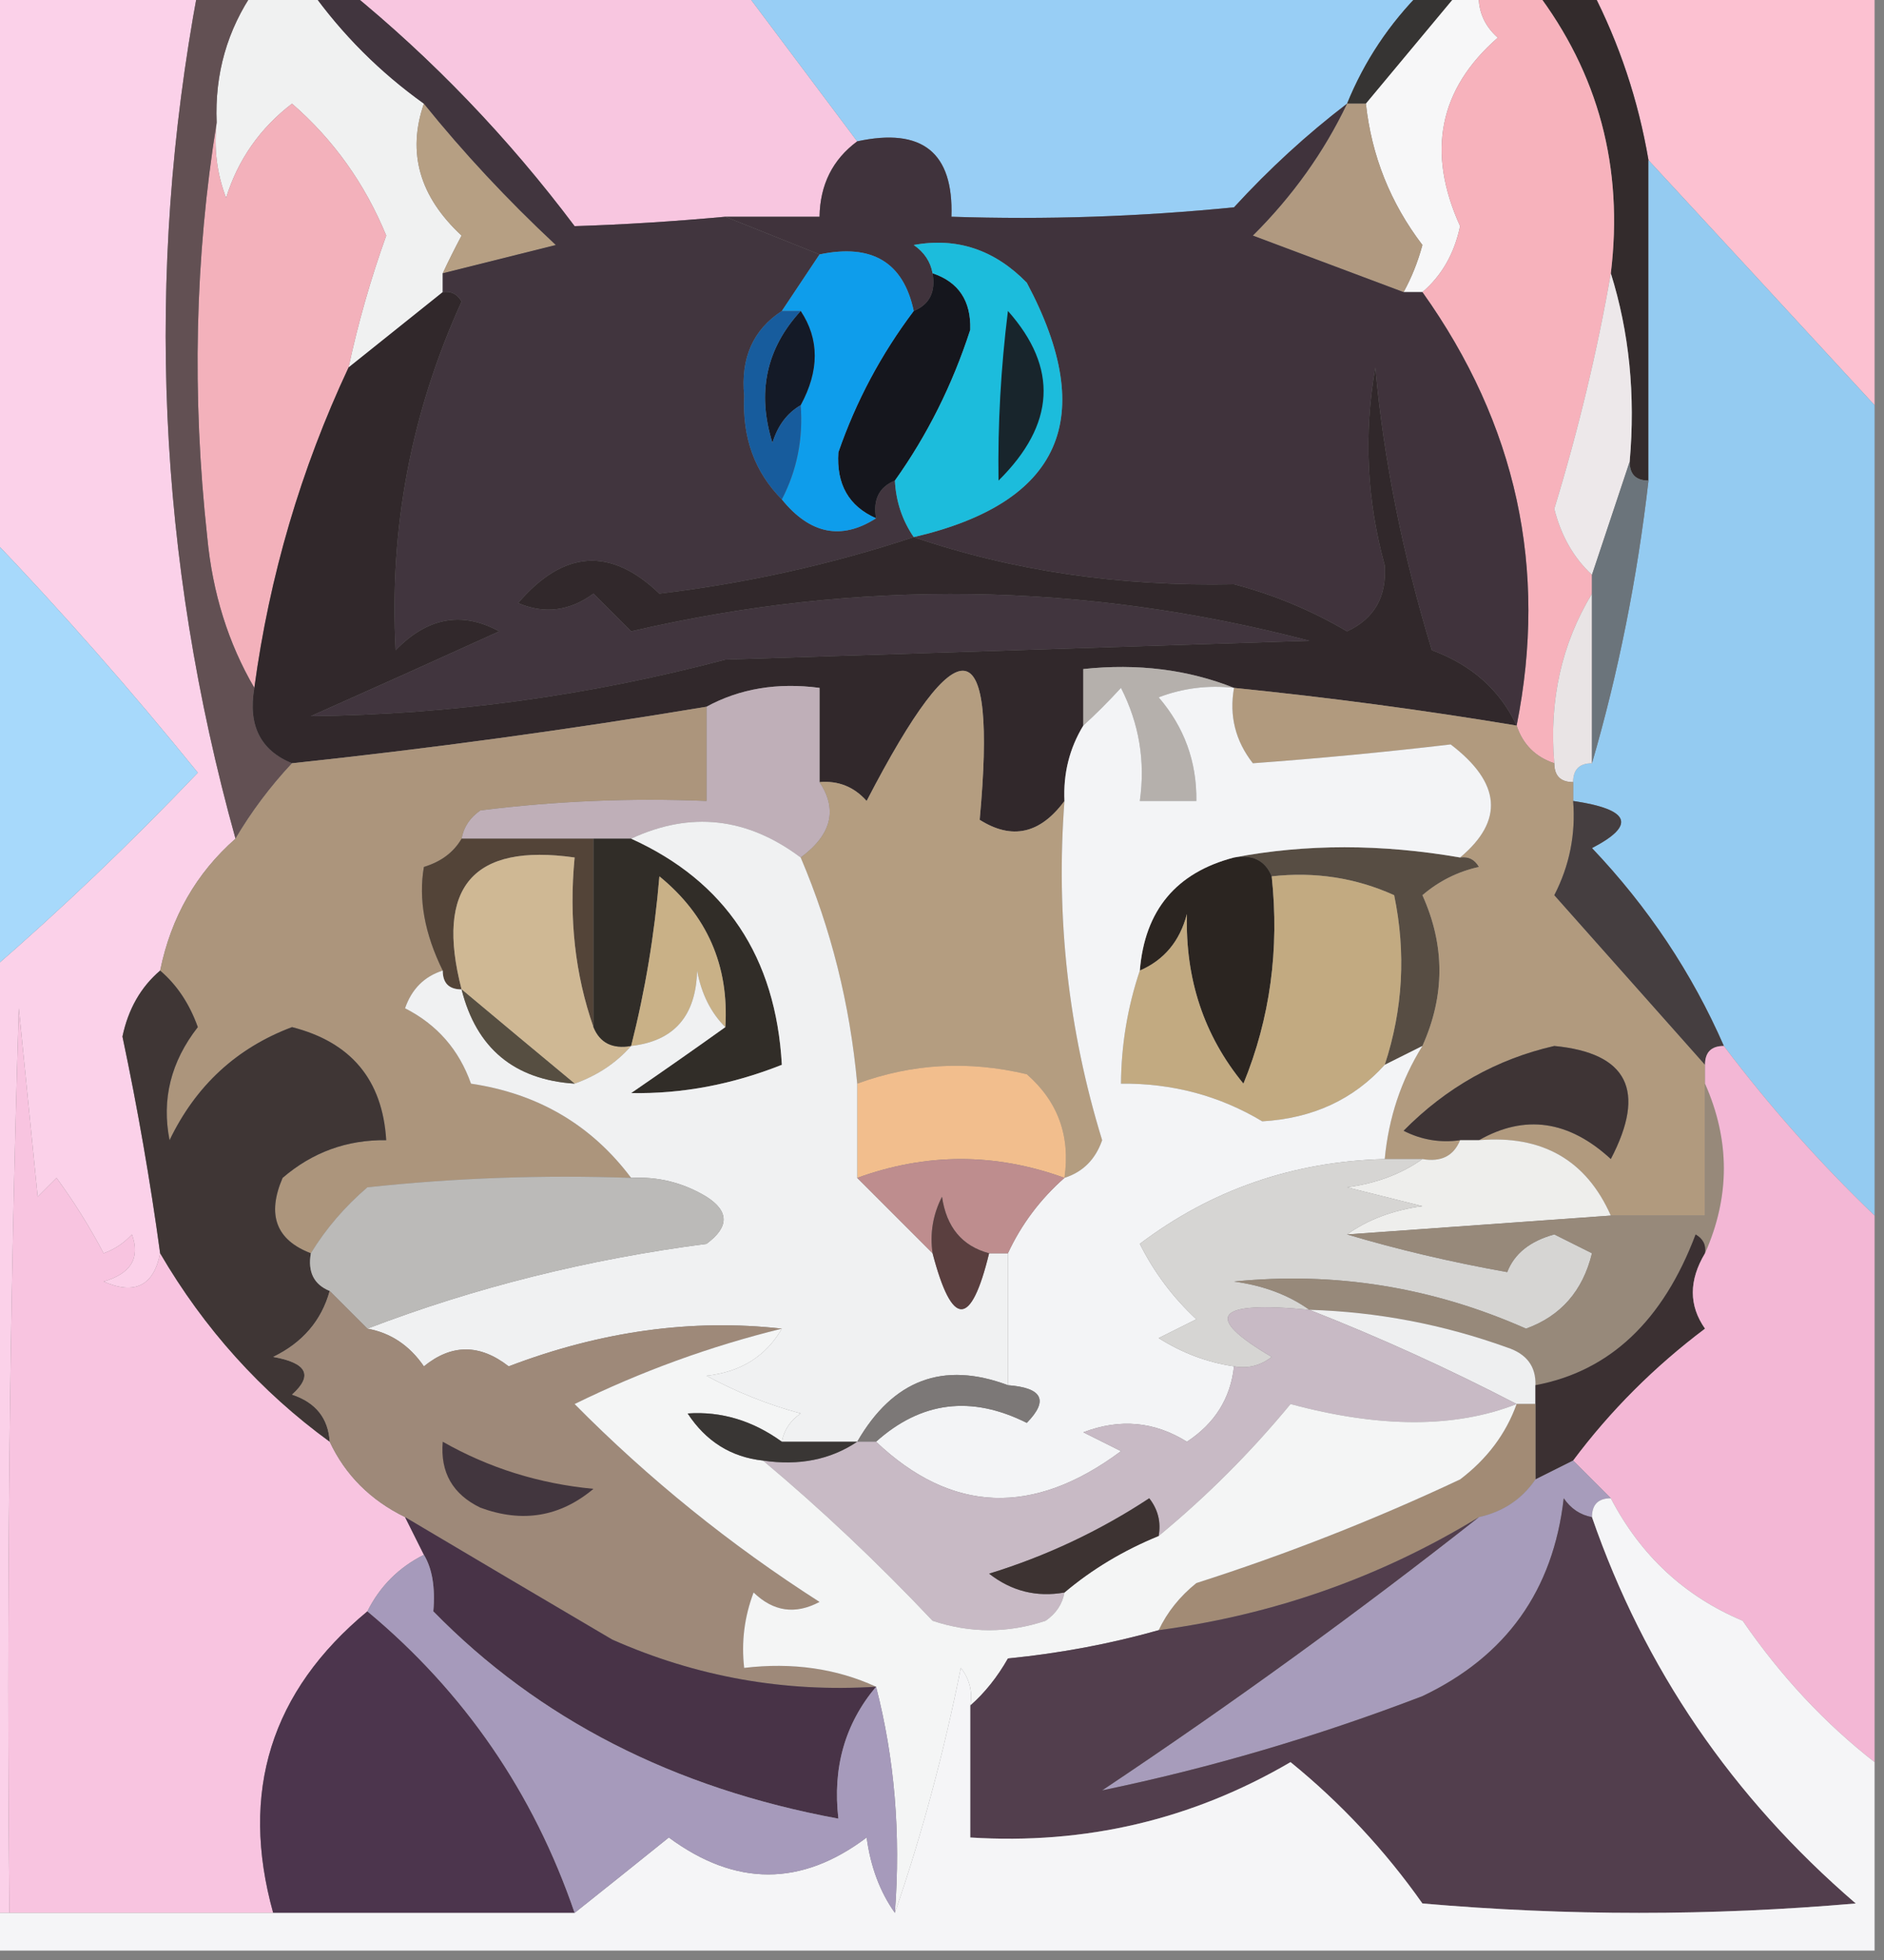 <?xml version="1.0" encoding="UTF-8"?>
<!DOCTYPE svg PUBLIC "-//W3C//DTD SVG 1.1//EN" "http://www.w3.org/Graphics/SVG/1.1/DTD/svg11.dtd">
<svg xmlns="http://www.w3.org/2000/svg" version="1.1" width="100px" height="104px" style="shape-rendering:geometricPrecision; text-rendering:geometricPrecision; image-rendering:optimizeQuality; fill-rule:evenodd; clip-rule:evenodd" xmlns:xlink="http://www.w3.org/1999/xlink"> 
<rect width="100%" height="100%" fill="#808080" stroke="none"/> 
<g><path style="opacity:1" fill="#fbd1e9" d="M -0.5,-0.5 C 3.167,-0.5 6.833,-0.5 10.5,-0.5C 7.685,14.597 8.352,29.597 12.5,44.5C 10.412,46.336 9.079,48.669 8.5,51.5C 7.475,52.374 6.808,53.541 6.5,55C 7.307,58.816 7.974,62.65 8.5,66.5C 8.157,68.225 7.157,68.725 5.5,68C 6.956,67.577 7.456,66.744 7,65.5C 6.586,65.957 6.086,66.291 5.5,66.5C 4.757,65.092 3.923,63.759 3,62.5C 2.667,62.833 2.333,63.167 2,63.5C 1.667,60.167 1.333,56.833 1,53.5C 0.5,69.496 0.333,85.496 0.5,101.5C 0.167,101.5 -0.167,101.5 -0.5,101.5C -0.5,84.833 -0.5,68.167 -0.5,51.5C 3.251,48.253 6.917,44.753 10.5,41C 6.968,36.64 3.301,32.473 -0.5,28.5C -0.5,18.833 -0.5,9.167 -0.5,-0.5 Z"/></g>
<g><path style="opacity:1" fill="#f8c6e0" d="M 18.5,-0.5 C 25.5,-0.5 32.5,-0.5 39.5,-0.5C 41.5,2.167 43.5,4.833 45.5,7.5C 44.194,8.467 43.527,9.801 43.5,11.5C 41.833,11.5 40.167,11.5 38.5,11.5C 35.786,11.75 33.119,11.917 30.5,12C 26.97,7.305 22.97,3.138 18.5,-0.5 Z"/></g>
<g><path style="opacity:1" fill="#98cef5" d="M 39.5,-0.5 C 51.5,-0.5 63.5,-0.5 75.5,-0.5C 73.748,1.246 72.415,3.246 71.5,5.5C 69.37,7.127 67.37,8.96 65.5,11C 60.511,11.499 55.511,11.666 50.5,11.5C 50.616,8.09 48.95,6.756 45.5,7.5C 43.5,4.833 41.5,2.167 39.5,-0.5 Z"/></g>
<g><path style="opacity:1" fill="#fcc1d1" d="M 84.5,-0.5 C 89.5,-0.5 94.5,-0.5 99.5,-0.5C 99.5,6.833 99.5,14.167 99.5,21.5C 95.55,17.213 91.55,12.88 87.5,8.5C 86.958,5.327 85.958,2.327 84.5,-0.5 Z"/></g>
<g><path style="opacity:1" fill="#363433" d="M 75.5,-0.5 C 76.167,-0.5 76.833,-0.5 77.5,-0.5C 75.833,1.5 74.167,3.5 72.5,5.5C 72.167,5.5 71.833,5.5 71.5,5.5C 72.415,3.246 73.748,1.246 75.5,-0.5 Z"/></g>
<g><path style="opacity:1" fill="#f7f7f8" d="M 77.5,-0.5 C 77.833,-0.5 78.167,-0.5 78.5,-0.5C 78.414,0.496 78.748,1.329 79.5,2C 76.376,4.726 75.709,8.06 77.5,12C 77.192,13.46 76.525,14.626 75.5,15.5C 75.167,15.5 74.833,15.5 74.5,15.5C 74.923,14.735 75.257,13.902 75.5,13C 73.8,10.769 72.8,8.269 72.5,5.5C 74.167,3.5 75.833,1.5 77.5,-0.5 Z"/></g>
<g><path style="opacity:1" fill="#332b2c" d="M 81.5,-0.5 C 82.5,-0.5 83.5,-0.5 84.5,-0.5C 85.958,2.327 86.958,5.327 87.5,8.5C 87.5,14.167 87.5,19.833 87.5,25.5C 86.833,25.5 86.5,25.167 86.5,24.5C 86.813,20.958 86.479,17.625 85.5,14.5C 86.183,8.897 84.849,3.897 81.5,-0.5 Z"/></g>
<g><path style="opacity:1" fill="#f0f1f1" d="M 13.5,-0.5 C 14.5,-0.5 15.5,-0.5 16.5,-0.5C 18.167,1.833 20.167,3.833 22.5,5.5C 21.6,8.097 22.267,10.431 24.5,12.5C 24.137,13.184 23.804,13.85 23.5,14.5C 23.5,14.833 23.5,15.167 23.5,15.5C 21.833,16.833 20.167,18.167 18.5,19.5C 19.008,17.135 19.675,14.801 20.5,12.5C 19.369,9.745 17.702,7.411 15.5,5.5C 13.799,6.802 12.632,8.469 12,10.5C 11.51,9.207 11.343,7.873 11.5,6.5C 11.394,3.921 12.06,1.588 13.5,-0.5 Z"/></g>
<g><path style="opacity:1" fill="#f7b2bc" d="M 78.5,-0.5 C 79.5,-0.5 80.5,-0.5 81.5,-0.5C 84.849,3.897 86.183,8.897 85.5,14.5C 84.785,18.615 83.785,22.782 82.5,27C 82.862,28.434 83.528,29.601 84.5,30.5C 84.5,30.833 84.5,31.167 84.5,31.5C 82.882,34.171 82.215,37.171 82.5,40.5C 81.5,40.167 80.833,39.5 80.5,38.5C 82.166,30.182 80.499,22.516 75.5,15.5C 76.525,14.626 77.192,13.46 77.5,12C 75.709,8.06 76.376,4.726 79.5,2C 78.748,1.329 78.414,0.496 78.5,-0.5 Z"/></g>
<g><path style="opacity:1" fill="#b69f83" d="M 22.5,5.5 C 24.6,8.104 26.933,10.604 29.5,13C 27.482,13.505 25.482,14.005 23.5,14.5C 23.804,13.85 24.137,13.184 24.5,12.5C 22.267,10.431 21.6,8.097 22.5,5.5 Z"/></g>
<g><path style="opacity:1" fill="#b09980" d="M 71.5,5.5 C 71.833,5.5 72.167,5.5 72.5,5.5C 72.8,8.269 73.8,10.769 75.5,13C 75.257,13.902 74.923,14.735 74.5,15.5C 71.856,14.507 69.19,13.507 66.5,12.5C 68.605,10.408 70.272,8.075 71.5,5.5 Z"/></g>
<g><path style="opacity:1" fill="#f3b1bb" d="M 18.5,19.5 C 15.968,24.902 14.301,30.569 13.5,36.5C 12.113,34.123 11.279,31.457 11,28.5C 10.178,20.988 10.345,13.655 11.5,6.5C 11.343,7.873 11.51,9.207 12,10.5C 12.632,8.469 13.799,6.802 15.5,5.5C 17.702,7.411 19.369,9.745 20.5,12.5C 19.675,14.801 19.008,17.135 18.5,19.5 Z"/></g>
<g><path style="opacity:1" fill="#40333c" d="M 71.5,5.5 C 70.272,8.075 68.605,10.408 66.5,12.5C 69.19,13.507 71.856,14.507 74.5,15.5C 74.833,15.5 75.167,15.5 75.5,15.5C 80.499,22.516 82.166,30.182 80.5,38.5C 79.618,36.616 78.118,35.283 76,34.5C 74.444,29.388 73.444,24.388 73,19.5C 72.378,23.029 72.545,26.529 73.5,30C 73.612,31.662 72.946,32.829 71.5,33.5C 69.615,32.391 67.615,31.557 65.5,31C 59.412,31.126 53.745,30.292 48.5,28.5C 56.325,26.679 58.325,22.179 54.5,15C 52.788,13.249 50.788,12.582 48.5,13C 49.056,13.383 49.389,13.883 49.5,14.5C 49.672,15.492 49.338,16.158 48.5,16.5C 47.952,13.916 46.285,12.916 43.5,13.5C 41.833,12.833 40.167,12.167 38.5,11.5C 40.167,11.5 41.833,11.5 43.5,11.5C 43.527,9.801 44.194,8.467 45.5,7.5C 48.95,6.756 50.616,8.09 50.5,11.5C 55.511,11.666 60.511,11.499 65.5,11C 67.37,8.96 69.37,7.127 71.5,5.5 Z"/></g>
<g><path style="opacity:1" fill="#41353e" d="M 16.5,-0.5 C 17.167,-0.5 17.833,-0.5 18.5,-0.5C 22.97,3.138 26.97,7.305 30.5,12C 33.119,11.917 35.786,11.75 38.5,11.5C 40.167,12.167 41.833,12.833 43.5,13.5C 42.833,14.5 42.167,15.5 41.5,16.5C 39.974,17.492 39.307,18.992 39.5,21C 39.393,23.221 40.06,25.054 41.5,26.5C 42.995,28.345 44.662,28.678 46.5,27.5C 46.328,26.508 46.662,25.842 47.5,25.5C 47.557,26.609 47.89,27.609 48.5,28.5C 44.139,29.945 39.639,30.945 35,31.5C 32.414,29.013 29.914,29.18 27.5,32C 28.899,32.595 30.232,32.428 31.5,31.5C 32.167,32.167 32.833,32.833 33.5,33.5C 45.54,30.7 57.54,30.867 69.5,34C 59.167,34.333 48.833,34.667 38.5,35C 31.253,36.918 23.92,37.918 16.5,38C 19.876,36.497 23.209,34.997 26.5,33.5C 24.525,32.422 22.692,32.755 21,34.5C 20.651,28.059 21.818,21.892 24.5,16C 24.272,15.601 23.938,15.435 23.5,15.5C 23.5,15.167 23.5,14.833 23.5,14.5C 25.482,14.005 27.482,13.505 29.5,13C 26.933,10.604 24.6,8.104 22.5,5.5C 20.167,3.833 18.167,1.833 16.5,-0.5 Z"/></g>
<g><path style="opacity:1" fill="#15161d" d="M 49.5,14.5 C 50.88,14.962 51.547,15.962 51.5,17.5C 50.552,20.423 49.219,23.089 47.5,25.5C 46.662,25.842 46.328,26.508 46.5,27.5C 45.053,26.866 44.387,25.699 44.5,24C 45.436,21.295 46.769,18.795 48.5,16.5C 49.338,16.158 49.672,15.492 49.5,14.5 Z"/></g>
<g><path style="opacity:1" fill="#0e9deb" d="M 43.5,13.5 C 46.285,12.916 47.952,13.916 48.5,16.5C 46.769,18.795 45.436,21.295 44.5,24C 44.387,25.699 45.053,26.866 46.5,27.5C 44.662,28.678 42.995,28.345 41.5,26.5C 42.301,24.958 42.634,23.291 42.5,21.5C 43.494,19.666 43.494,17.999 42.5,16.5C 42.167,16.5 41.833,16.5 41.5,16.5C 42.167,15.5 42.833,14.5 43.5,13.5 Z"/></g>
<g><path style="opacity:1" fill="#625053" d="M 10.5,-0.5 C 11.5,-0.5 12.5,-0.5 13.5,-0.5C 12.06,1.588 11.394,3.921 11.5,6.5C 10.345,13.655 10.178,20.988 11,28.5C 11.279,31.457 12.113,34.123 13.5,36.5C 13.157,38.483 13.823,39.817 15.5,40.5C 14.341,41.74 13.341,43.074 12.5,44.5C 8.352,29.597 7.685,14.597 10.5,-0.5 Z"/></g>
<g><path style="opacity:1" fill="#1cbcdc" d="M 48.5,28.5 C 47.89,27.609 47.557,26.609 47.5,25.5C 49.219,23.089 50.552,20.423 51.5,17.5C 51.547,15.962 50.88,14.962 49.5,14.5C 49.389,13.883 49.056,13.383 48.5,13C 50.788,12.582 52.788,13.249 54.5,15C 58.325,22.179 56.325,26.679 48.5,28.5 Z"/></g>
<g><path style="opacity:1" fill="#141a27" d="M 42.5,16.5 C 43.494,17.999 43.494,19.666 42.5,21.5C 41.778,21.918 41.278,22.584 41,23.5C 40.167,20.829 40.667,18.496 42.5,16.5 Z"/></g>
<g><path style="opacity:1" fill="#175c9d" d="M 41.5,16.5 C 41.833,16.5 42.167,16.5 42.5,16.5C 40.667,18.496 40.167,20.829 41,23.5C 41.278,22.584 41.778,21.918 42.5,21.5C 42.634,23.291 42.301,24.958 41.5,26.5C 40.06,25.054 39.393,23.221 39.5,21C 39.307,18.992 39.974,17.492 41.5,16.5 Z"/></g>
<g><path style="opacity:1" fill="#18252c" d="M 53.5,16.5 C 56.181,19.52 56.014,22.52 53,25.5C 52.956,22.525 53.123,19.525 53.5,16.5 Z"/></g>
<g><path style="opacity:1" fill="#94cbf1" d="M 87.5,8.5 C 91.55,12.88 95.55,17.213 99.5,21.5C 99.5,35.833 99.5,50.167 99.5,64.5C 96.608,61.729 93.942,58.729 91.5,55.5C 89.807,51.628 87.474,48.128 84.5,45C 86.857,43.78 86.524,42.947 83.5,42.5C 83.5,42.167 83.5,41.833 83.5,41.5C 83.5,40.833 83.833,40.5 84.5,40.5C 85.901,35.694 86.901,30.694 87.5,25.5C 87.5,19.833 87.5,14.167 87.5,8.5 Z"/></g>
<g><path style="opacity:1" fill="#ede8ea" d="M 85.5,14.5 C 86.479,17.625 86.813,20.958 86.5,24.5C 85.833,26.5 85.167,28.5 84.5,30.5C 83.528,29.601 82.862,28.434 82.5,27C 83.785,22.782 84.785,18.615 85.5,14.5 Z"/></g>
<g><path style="opacity:1" fill="#a7d9fb" d="M -0.5,28.5 C 3.301,32.473 6.968,36.64 10.5,41C 6.917,44.753 3.251,48.253 -0.5,51.5C -0.5,43.833 -0.5,36.167 -0.5,28.5 Z"/></g>
<g><path style="opacity:1" fill="#31282b" d="M 23.5,15.5 C 23.938,15.435 24.272,15.601 24.5,16C 21.818,21.892 20.651,28.059 21,34.5C 22.692,32.755 24.525,32.422 26.5,33.5C 23.209,34.997 19.876,36.497 16.5,38C 23.92,37.918 31.253,36.918 38.5,35C 48.833,34.667 59.167,34.333 69.5,34C 57.54,30.867 45.54,30.7 33.5,33.5C 32.833,32.833 32.167,32.167 31.5,31.5C 30.232,32.428 28.899,32.595 27.5,32C 29.914,29.18 32.414,29.013 35,31.5C 39.639,30.945 44.139,29.945 48.5,28.5C 53.745,30.292 59.412,31.126 65.5,31C 67.615,31.557 69.615,32.391 71.5,33.5C 72.946,32.829 73.612,31.662 73.5,30C 72.545,26.529 72.378,23.029 73,19.5C 73.444,24.388 74.444,29.388 76,34.5C 78.118,35.283 79.618,36.616 80.5,38.5C 75.523,37.673 70.523,37.006 65.5,36.5C 63.052,35.527 60.385,35.194 57.5,35.5C 57.5,36.5 57.5,37.5 57.5,38.5C 56.766,39.708 56.433,41.041 56.5,42.5C 55.211,44.248 53.711,44.581 52,43.5C 52.94,33.299 50.94,32.965 46,42.5C 45.329,41.748 44.496,41.414 43.5,41.5C 43.5,39.833 43.5,38.167 43.5,36.5C 41.265,36.205 39.265,36.539 37.5,37.5C 30.199,38.717 22.865,39.717 15.5,40.5C 13.823,39.817 13.157,38.483 13.5,36.5C 14.301,30.569 15.968,24.902 18.5,19.5C 20.167,18.167 21.833,16.833 23.5,15.5 Z"/></g>
<g><path style="opacity:1" fill="#e9e4e5" d="M 84.5,31.5 C 84.5,34.5 84.5,37.5 84.5,40.5C 83.833,40.5 83.5,40.833 83.5,41.5C 82.833,41.5 82.5,41.167 82.5,40.5C 82.215,37.171 82.882,34.171 84.5,31.5 Z"/></g>
<g><path style="opacity:1" fill="#6b747b" d="M 86.5,24.5 C 86.5,25.167 86.833,25.5 87.5,25.5C 86.901,30.694 85.901,35.694 84.5,40.5C 84.5,37.5 84.5,34.5 84.5,31.5C 84.5,31.167 84.5,30.833 84.5,30.5C 85.167,28.5 85.833,26.5 86.5,24.5 Z"/></g>
<g><path style="opacity:1" fill="#bfafb8" d="M 43.5,41.5 C 44.471,42.962 44.138,44.295 42.5,45.5C 39.654,43.367 36.654,43.033 33.5,44.5C 32.833,44.5 32.167,44.5 31.5,44.5C 29.167,44.5 26.833,44.5 24.5,44.5C 24.611,43.883 24.944,43.383 25.5,43C 29.486,42.501 33.486,42.334 37.5,42.5C 37.5,40.833 37.5,39.167 37.5,37.5C 39.265,36.539 41.265,36.205 43.5,36.5C 43.5,38.167 43.5,39.833 43.5,41.5 Z"/></g>
<g><path style="opacity:1" fill="#b5b0ac" d="M 65.5,36.5 C 64.127,36.343 62.793,36.51 61.5,37C 62.861,38.584 63.528,40.418 63.5,42.5C 62.5,42.5 61.5,42.5 60.5,42.5C 60.799,40.396 60.466,38.396 59.5,36.5C 58.818,37.243 58.151,37.909 57.5,38.5C 57.5,37.5 57.5,36.5 57.5,35.5C 60.385,35.194 63.052,35.527 65.5,36.5 Z"/></g>
<g><path style="opacity:1" fill="#ac957c" d="M 37.5,37.5 C 37.5,39.167 37.5,40.833 37.5,42.5C 33.486,42.334 29.486,42.501 25.5,43C 24.944,43.383 24.611,43.883 24.5,44.5C 24.082,45.222 23.416,45.722 22.5,46C 22.205,47.714 22.538,49.547 23.5,51.5C 22.522,51.811 21.855,52.478 21.5,53.5C 23.197,54.364 24.363,55.697 25,57.5C 28.563,58.028 31.397,59.695 33.5,62.5C 28.822,62.334 24.155,62.501 19.5,63C 18.29,64.039 17.29,65.206 16.5,66.5C 14.656,65.796 14.156,64.463 15,62.5C 16.584,61.139 18.418,60.472 20.5,60.5C 20.304,57.301 18.637,55.301 15.5,54.5C 12.559,55.606 10.392,57.606 9,60.5C 8.571,58.331 9.071,56.331 10.5,54.5C 10.058,53.261 9.391,52.261 8.5,51.5C 9.079,48.669 10.412,46.336 12.5,44.5C 13.341,43.074 14.341,41.74 15.5,40.5C 22.865,39.717 30.199,38.717 37.5,37.5 Z"/></g>
<g><path style="opacity:1" fill="#534438" d="M 24.5,44.5 C 26.833,44.5 29.167,44.5 31.5,44.5C 31.5,47.833 31.5,51.167 31.5,54.5C 30.523,51.713 30.19,48.713 30.5,45.5C 25.094,44.735 23.094,47.069 24.5,52.5C 23.833,52.5 23.5,52.167 23.5,51.5C 22.538,49.547 22.205,47.714 22.5,46C 23.416,45.722 24.082,45.222 24.5,44.5 Z"/></g>
<g><path style="opacity:1" fill="#574d43" d="M 65.5,45.5 C 69.32,44.774 73.32,44.774 77.5,45.5C 77.938,45.435 78.272,45.601 78.5,46C 77.376,46.249 76.376,46.749 75.5,47.5C 76.703,50.16 76.703,52.827 75.5,55.5C 74.833,55.833 74.167,56.167 73.5,56.5C 74.468,53.555 74.634,50.555 74,47.5C 71.959,46.577 69.793,46.244 67.5,46.5C 67.158,45.662 66.492,45.328 65.5,45.5 Z"/></g>
<g><path style="opacity:1" fill="#2b2521" d="M 65.5,45.5 C 66.492,45.328 67.158,45.662 67.5,46.5C 67.915,50.375 67.415,54.042 66,57.5C 63.907,54.956 62.907,51.956 63,48.5C 62.623,49.942 61.79,50.942 60.5,51.5C 60.762,48.301 62.428,46.301 65.5,45.5 Z"/></g>
<g><path style="opacity:1" fill="#b19a7e" d="M 65.5,36.5 C 70.523,37.006 75.523,37.673 80.5,38.5C 80.833,39.5 81.5,40.167 82.5,40.5C 82.5,41.167 82.833,41.5 83.5,41.5C 83.5,41.833 83.5,42.167 83.5,42.5C 83.643,44.262 83.309,45.929 82.5,47.5C 85.189,50.52 87.856,53.52 90.5,56.5C 90.5,56.833 90.5,57.167 90.5,57.5C 90.5,59.833 90.5,62.167 90.5,64.5C 88.833,64.5 87.167,64.5 85.5,64.5C 84.191,61.549 81.857,60.216 78.5,60.5C 80.938,59.114 83.271,59.447 85.5,61.5C 87.396,57.876 86.396,55.876 82.5,55.5C 79.434,56.202 76.767,57.702 74.5,60C 75.448,60.483 76.448,60.65 77.5,60.5C 77.158,61.338 76.492,61.672 75.5,61.5C 74.833,61.5 74.167,61.5 73.5,61.5C 73.704,59.315 74.37,57.315 75.5,55.5C 76.703,52.827 76.703,50.16 75.5,47.5C 76.376,46.749 77.376,46.249 78.5,46C 78.272,45.601 77.938,45.435 77.5,45.5C 79.84,43.541 79.673,41.541 77,39.5C 73.522,39.909 70.022,40.242 66.5,40.5C 65.571,39.311 65.238,37.978 65.5,36.5 Z"/></g>
<g><path style="opacity:1" fill="#b49d80" d="M 56.5,42.5 C 56.034,48.659 56.701,54.659 58.5,60.5C 58.145,61.522 57.478,62.189 56.5,62.5C 56.822,60.278 56.155,58.444 54.5,57C 51.408,56.264 48.408,56.431 45.5,57.5C 45.112,53.281 44.112,49.281 42.5,45.5C 44.138,44.295 44.471,42.962 43.5,41.5C 44.496,41.414 45.329,41.748 46,42.5C 50.94,32.965 52.94,33.299 52,43.5C 53.711,44.581 55.211,44.248 56.5,42.5 Z"/></g>
<g><path style="opacity:1" fill="#cfb894" d="M 31.5,54.5 C 31.842,55.338 32.508,55.672 33.5,55.5C 32.709,56.401 31.709,57.068 30.5,57.5C 28.525,55.863 26.525,54.196 24.5,52.5C 23.094,47.069 25.094,44.735 30.5,45.5C 30.19,48.713 30.523,51.713 31.5,54.5 Z"/></g>
<g><path style="opacity:1" fill="#453e40" d="M 83.5,42.5 C 86.524,42.947 86.857,43.78 84.5,45C 87.474,48.128 89.807,51.628 91.5,55.5C 90.833,55.5 90.5,55.833 90.5,56.5C 87.856,53.52 85.189,50.52 82.5,47.5C 83.309,45.929 83.643,44.262 83.5,42.5 Z"/></g>
<g><path style="opacity:1" fill="#c2aa81" d="M 67.5,46.5 C 69.793,46.244 71.959,46.577 74,47.5C 74.634,50.555 74.468,53.555 73.5,56.5C 71.841,58.343 69.675,59.343 67,59.5C 64.73,58.14 62.23,57.473 59.5,57.5C 59.517,55.435 59.85,53.435 60.5,51.5C 61.79,50.942 62.623,49.942 63,48.5C 62.907,51.956 63.907,54.956 66,57.5C 67.415,54.042 67.915,50.375 67.5,46.5 Z"/></g>
<g><path style="opacity:1" fill="#f8c4e0" d="M 8.5,66.5 C 10.839,70.502 13.839,73.835 17.5,76.5C 18.326,78.264 19.659,79.598 21.5,80.5C 21.833,81.167 22.167,81.833 22.5,82.5C 21.167,83.167 20.167,84.167 19.5,85.5C 14.379,89.745 12.712,95.079 14.5,101.5C 9.833,101.5 5.167,101.5 0.5,101.5C 0.333,85.496 0.5,69.496 1,53.5C 1.333,56.833 1.667,60.167 2,63.5C 2.333,63.167 2.667,62.833 3,62.5C 3.923,63.759 4.757,65.092 5.5,66.5C 6.086,66.291 6.586,65.957 7,65.5C 7.456,66.744 6.956,67.577 5.5,68C 7.157,68.725 8.157,68.225 8.5,66.5 Z"/></g>
<g><path style="opacity:1" fill="#3f3635" d="M 8.5,51.5 C 9.391,52.261 10.058,53.261 10.5,54.5C 9.071,56.331 8.571,58.331 9,60.5C 10.392,57.606 12.559,55.606 15.5,54.5C 18.637,55.301 20.304,57.301 20.5,60.5C 18.418,60.472 16.584,61.139 15,62.5C 14.156,64.463 14.656,65.796 16.5,66.5C 16.328,67.492 16.662,68.158 17.5,68.5C 17.063,70.074 16.063,71.241 14.5,72C 16.301,72.317 16.634,72.984 15.5,74C 16.756,74.417 17.423,75.25 17.5,76.5C 13.839,73.835 10.839,70.502 8.5,66.5C 7.974,62.65 7.307,58.816 6.5,55C 6.808,53.541 7.475,52.374 8.5,51.5 Z"/></g>
<g><path style="opacity:1" fill="#312d28" d="M 31.5,44.5 C 32.167,44.5 32.833,44.5 33.5,44.5C 38.512,46.773 41.179,50.773 41.5,56.5C 38.854,57.551 36.187,58.051 33.5,58C 35.233,56.811 36.9,55.644 38.5,54.5C 38.701,51.235 37.534,48.569 35,46.5C 34.741,49.587 34.241,52.587 33.5,55.5C 32.508,55.672 31.842,55.338 31.5,54.5C 31.5,51.167 31.5,47.833 31.5,44.5 Z"/></g>
<g><path style="opacity:1" fill="#c9b187" d="M 38.5,54.5 C 37.732,53.737 37.232,52.737 37,51.5C 36.943,53.91 35.776,55.243 33.5,55.5C 34.241,52.587 34.741,49.587 35,46.5C 37.534,48.569 38.701,51.235 38.5,54.5 Z"/></g>
<g><path style="opacity:1" fill="#f2be8d" d="M 56.5,62.5 C 52.833,61.167 49.167,61.167 45.5,62.5C 45.5,60.833 45.5,59.167 45.5,57.5C 48.408,56.431 51.408,56.264 54.5,57C 56.155,58.444 56.822,60.278 56.5,62.5 Z"/></g>
<g><path style="opacity:1" fill="#f0f1f2" d="M 33.5,44.5 C 36.654,43.033 39.654,43.367 42.5,45.5C 44.112,49.281 45.112,53.281 45.5,57.5C 45.5,59.167 45.5,60.833 45.5,62.5C 46.833,63.833 48.167,65.167 49.5,66.5C 50.538,70.458 51.538,70.458 52.5,66.5C 52.833,66.5 53.167,66.5 53.5,66.5C 53.5,68.833 53.5,71.167 53.5,73.5C 50.063,72.211 47.397,73.211 45.5,76.5C 44.167,76.5 42.833,76.5 41.5,76.5C 41.611,75.883 41.944,75.383 42.5,75C 40.754,74.529 39.087,73.862 37.5,73C 39.32,72.8 40.653,71.966 41.5,70.5C 36.732,69.965 31.899,70.632 27,72.5C 25.468,71.305 23.968,71.305 22.5,72.5C 21.735,71.388 20.735,70.721 19.5,70.5C 25.202,68.316 31.202,66.816 37.5,66C 38.711,65.107 38.711,64.274 37.5,63.5C 36.264,62.754 34.931,62.421 33.5,62.5C 31.397,59.695 28.563,58.028 25,57.5C 24.363,55.697 23.197,54.364 21.5,53.5C 21.855,52.478 22.522,51.811 23.5,51.5C 23.5,52.167 23.833,52.5 24.5,52.5C 25.288,55.621 27.288,57.288 30.5,57.5C 31.709,57.068 32.709,56.401 33.5,55.5C 35.776,55.243 36.943,53.91 37,51.5C 37.232,52.737 37.732,53.737 38.5,54.5C 36.9,55.644 35.233,56.811 33.5,58C 36.187,58.051 38.854,57.551 41.5,56.5C 41.179,50.773 38.512,46.773 33.5,44.5 Z"/></g>
<g><path style="opacity:1" fill="#564e41" d="M 24.5,52.5 C 26.525,54.196 28.525,55.863 30.5,57.5C 27.288,57.288 25.288,55.621 24.5,52.5 Z"/></g>
<g><path style="opacity:1" fill="#3e3435" d="M 78.5,60.5 C 78.167,60.5 77.833,60.5 77.5,60.5C 76.448,60.65 75.448,60.483 74.5,60C 76.767,57.702 79.434,56.202 82.5,55.5C 86.396,55.876 87.396,57.876 85.5,61.5C 83.271,59.447 80.938,59.114 78.5,60.5 Z"/></g>
<g><path style="opacity:1" fill="#f3f4f6" d="M 65.5,36.5 C 65.238,37.978 65.571,39.311 66.5,40.5C 70.022,40.242 73.522,39.909 77,39.5C 79.673,41.541 79.84,43.541 77.5,45.5C 73.32,44.774 69.32,44.774 65.5,45.5C 62.428,46.301 60.762,48.301 60.5,51.5C 59.85,53.435 59.517,55.435 59.5,57.5C 62.23,57.473 64.73,58.14 67,59.5C 69.675,59.343 71.841,58.343 73.5,56.5C 74.167,56.167 74.833,55.833 75.5,55.5C 74.37,57.315 73.704,59.315 73.5,61.5C 68.634,61.628 64.301,63.128 60.5,66C 61.257,67.512 62.257,68.846 63.5,70C 62.833,70.333 62.167,70.667 61.5,71C 62.745,71.791 64.078,72.291 65.5,72.5C 65.315,74.196 64.481,75.529 63,76.5C 61.274,75.424 59.441,75.257 57.5,76C 58.167,76.333 58.833,76.667 59.5,77C 54.845,80.471 50.512,80.304 46.5,76.5C 48.891,74.358 51.557,74.025 54.5,75.5C 55.67,74.306 55.337,73.639 53.5,73.5C 53.5,71.167 53.5,68.833 53.5,66.5C 54.211,64.97 55.211,63.637 56.5,62.5C 57.478,62.189 58.145,61.522 58.5,60.5C 56.701,54.659 56.034,48.659 56.5,42.5C 56.433,41.041 56.766,39.708 57.5,38.5C 58.151,37.909 58.818,37.243 59.5,36.5C 60.466,38.396 60.799,40.396 60.5,42.5C 61.5,42.5 62.5,42.5 63.5,42.5C 63.528,40.418 62.861,38.584 61.5,37C 62.793,36.51 64.127,36.343 65.5,36.5 Z"/></g>
<g><path style="opacity:1" fill="#eeeeec" d="M 77.5,60.5 C 77.833,60.5 78.167,60.5 78.5,60.5C 81.857,60.216 84.191,61.549 85.5,64.5C 80.833,64.833 76.167,65.167 71.5,65.5C 72.609,64.71 73.942,64.21 75.5,64C 74.167,63.667 72.833,63.333 71.5,63C 73.058,62.79 74.391,62.29 75.5,61.5C 76.492,61.672 77.158,61.338 77.5,60.5 Z"/></g>
<g><path style="opacity:1" fill="#be8d8e" d="M 56.5,62.5 C 55.211,63.637 54.211,64.97 53.5,66.5C 53.167,66.5 52.833,66.5 52.5,66.5C 51.069,66.119 50.236,65.119 50,63.5C 49.517,64.448 49.35,65.448 49.5,66.5C 48.167,65.167 46.833,63.833 45.5,62.5C 49.167,61.167 52.833,61.167 56.5,62.5 Z"/></g>
<g><path style="opacity:1" fill="#bbbab8" d="M 33.5,62.5 C 34.931,62.421 36.264,62.754 37.5,63.5C 38.711,64.274 38.711,65.107 37.5,66C 31.202,66.816 25.202,68.316 19.5,70.5C 18.833,69.833 18.167,69.167 17.5,68.5C 16.662,68.158 16.328,67.492 16.5,66.5C 17.29,65.206 18.29,64.039 19.5,63C 24.155,62.501 28.822,62.334 33.5,62.5 Z"/></g>
<g><path style="opacity:1" fill="#5a3f3f" d="M 52.5,66.5 C 51.538,70.458 50.538,70.458 49.5,66.5C 49.35,65.448 49.517,64.448 50,63.5C 50.236,65.119 51.069,66.119 52.5,66.5 Z"/></g>
<g><path style="opacity:1" fill="#d6d5d3" d="M 73.5,61.5 C 74.167,61.5 74.833,61.5 75.5,61.5C 74.391,62.29 73.058,62.79 71.5,63C 72.833,63.333 74.167,63.667 75.5,64C 73.942,64.21 72.609,64.71 71.5,65.5C 74.171,66.298 77.004,66.965 80,67.5C 80.381,66.518 81.214,65.852 82.5,65.5C 83.167,65.833 83.833,66.167 84.5,66.5C 84.014,68.497 82.847,69.831 81,70.5C 76.024,68.295 70.857,67.462 65.5,68C 67.058,68.21 68.391,68.71 69.5,69.5C 64.493,69.01 63.827,69.843 67.5,72C 66.906,72.464 66.239,72.631 65.5,72.5C 64.078,72.291 62.745,71.791 61.5,71C 62.167,70.667 62.833,70.333 63.5,70C 62.257,68.846 61.257,67.512 60.5,66C 64.301,63.128 68.634,61.628 73.5,61.5 Z"/></g>
<g><path style="opacity:1" fill="#97897a" d="M 90.5,57.5 C 91.833,60.5 91.833,63.5 90.5,66.5C 90.565,66.062 90.399,65.728 90,65.5C 88.266,70.098 85.432,72.764 81.5,73.5C 81.53,72.503 81.03,71.836 80,71.5C 76.598,70.274 73.098,69.607 69.5,69.5C 68.391,68.71 67.058,68.21 65.5,68C 70.857,67.462 76.024,68.295 81,70.5C 82.847,69.831 84.014,68.497 84.5,66.5C 83.833,66.167 83.167,65.833 82.5,65.5C 81.214,65.852 80.381,66.518 80,67.5C 77.004,66.965 74.171,66.298 71.5,65.5C 76.167,65.167 80.833,64.833 85.5,64.5C 87.167,64.5 88.833,64.5 90.5,64.5C 90.5,62.167 90.5,59.833 90.5,57.5 Z"/></g>
<g><path style="opacity:1" fill="#eeeff0" d="M 69.5,69.5 C 73.098,69.607 76.598,70.274 80,71.5C 81.03,71.836 81.53,72.503 81.5,73.5C 81.5,73.833 81.5,74.167 81.5,74.5C 81.167,74.5 80.833,74.5 80.5,74.5C 76.918,72.64 73.251,70.973 69.5,69.5 Z"/></g>
<g><path style="opacity:1" fill="#3b3032" d="M 90.5,66.5 C 89.637,67.94 89.637,69.274 90.5,70.5C 87.812,72.521 85.479,74.854 83.5,77.5C 82.833,77.833 82.167,78.167 81.5,78.5C 81.5,77.167 81.5,75.833 81.5,74.5C 81.5,74.167 81.5,73.833 81.5,73.5C 85.432,72.764 88.266,70.098 90,65.5C 90.399,65.728 90.565,66.062 90.5,66.5 Z"/></g>
<g><path style="opacity:1" fill="#7c7877" d="M 53.5,73.5 C 55.337,73.639 55.67,74.306 54.5,75.5C 51.557,74.025 48.891,74.358 46.5,76.5C 46.167,76.5 45.833,76.5 45.5,76.5C 47.397,73.211 50.063,72.211 53.5,73.5 Z"/></g>
<g><path style="opacity:1" fill="#f3b7d5" d="M 91.5,55.5 C 93.942,58.729 96.608,61.729 99.5,64.5C 99.5,74.167 99.5,83.833 99.5,93.5C 96.852,91.434 94.518,88.934 92.5,86C 89.419,84.705 87.086,82.539 85.5,79.5C 84.833,78.833 84.167,78.167 83.5,77.5C 85.479,74.854 87.812,72.521 90.5,70.5C 89.637,69.274 89.637,67.94 90.5,66.5C 91.833,63.5 91.833,60.5 90.5,57.5C 90.5,57.167 90.5,56.833 90.5,56.5C 90.5,55.833 90.833,55.5 91.5,55.5 Z"/></g>
<g><path style="opacity:1" fill="#9e8979" d="M 17.5,68.5 C 18.167,69.167 18.833,69.833 19.5,70.5C 20.735,70.721 21.735,71.388 22.5,72.5C 23.968,71.305 25.468,71.305 27,72.5C 31.899,70.632 36.732,69.965 41.5,70.5C 37.694,71.435 34.028,72.769 30.5,74.5C 34.428,78.469 38.761,81.969 43.5,85C 42.216,85.684 41.05,85.517 40,84.5C 39.51,85.793 39.343,87.127 39.5,88.5C 42.059,88.198 44.393,88.532 46.5,89.5C 41.629,89.808 36.963,88.975 32.5,87C 28.778,84.81 25.111,82.644 21.5,80.5C 19.659,79.598 18.326,78.264 17.5,76.5C 17.423,75.25 16.756,74.417 15.5,74C 16.634,72.984 16.301,72.317 14.5,72C 16.063,71.241 17.063,70.074 17.5,68.5 Z"/></g>
<g><path style="opacity:1" fill="#42363e" d="M 23.5,76.5 C 25.951,77.894 28.618,78.728 31.5,79C 29.728,80.487 27.728,80.82 25.5,80C 24.027,79.29 23.36,78.124 23.5,76.5 Z"/></g>
<g><path style="opacity:1" fill="#c8bac5" d="M 69.5,69.5 C 73.251,70.973 76.918,72.64 80.5,74.5C 77.25,75.779 73.25,75.779 68.5,74.5C 66.388,77.06 64.055,79.394 61.5,81.5C 61.631,80.761 61.464,80.094 61,79.5C 58.358,81.238 55.525,82.571 52.5,83.5C 53.689,84.429 55.022,84.762 56.5,84.5C 56.389,85.117 56.056,85.617 55.5,86C 53.5,86.667 51.5,86.667 49.5,86C 46.597,82.927 43.597,80.094 40.5,77.5C 42.415,77.784 44.081,77.451 45.5,76.5C 45.833,76.5 46.167,76.5 46.5,76.5C 50.512,80.304 54.845,80.471 59.5,77C 58.833,76.667 58.167,76.333 57.5,76C 59.441,75.257 61.274,75.424 63,76.5C 64.481,75.529 65.315,74.196 65.5,72.5C 66.239,72.631 66.906,72.464 67.5,72C 63.827,69.843 64.493,69.01 69.5,69.5 Z"/></g>
<g><path style="opacity:1" fill="#a28b75" d="M 80.5,74.5 C 80.833,74.5 81.167,74.5 81.5,74.5C 81.5,75.833 81.5,77.167 81.5,78.5C 80.778,79.551 79.778,80.218 78.5,80.5C 73.298,83.679 67.631,85.679 61.5,86.5C 61.953,85.542 62.62,84.708 63.5,84C 68.288,82.47 72.955,80.637 77.5,78.5C 78.934,77.412 79.934,76.078 80.5,74.5 Z"/></g>
<g><path style="opacity:1" fill="#a79cbb" d="M 83.5,77.5 C 84.167,78.167 84.833,78.833 85.5,79.5C 84.833,79.5 84.5,79.833 84.5,80.5C 83.883,80.389 83.383,80.056 83,79.5C 82.444,84.389 79.944,87.889 75.5,90C 69.878,92.152 64.211,93.818 58.5,95C 65.411,90.39 72.078,85.557 78.5,80.5C 79.778,80.218 80.778,79.551 81.5,78.5C 82.167,78.167 82.833,77.833 83.5,77.5 Z"/></g>
<g><path style="opacity:1" fill="#f4f5f5" d="M 41.5,70.5 C 40.653,71.966 39.32,72.8 37.5,73C 39.087,73.862 40.754,74.529 42.5,75C 41.944,75.383 41.611,75.883 41.5,76.5C 39.948,75.378 38.282,74.878 36.5,75C 37.471,76.481 38.804,77.315 40.5,77.5C 43.597,80.094 46.597,82.927 49.5,86C 51.5,86.667 53.5,86.667 55.5,86C 56.056,85.617 56.389,85.117 56.5,84.5C 57.965,83.263 59.632,82.263 61.5,81.5C 64.055,79.394 66.388,77.06 68.5,74.5C 73.25,75.779 77.25,75.779 80.5,74.5C 79.934,76.078 78.934,77.412 77.5,78.5C 72.955,80.637 68.288,82.47 63.5,84C 62.62,84.708 61.953,85.542 61.5,86.5C 58.92,87.228 56.254,87.728 53.5,88C 52.934,88.995 52.267,89.828 51.5,90.5C 51.631,89.761 51.464,89.094 51,88.5C 50.093,93.031 48.927,97.364 47.5,101.5C 47.817,97.298 47.483,93.298 46.5,89.5C 44.393,88.532 42.059,88.198 39.5,88.5C 39.343,87.127 39.51,85.793 40,84.5C 41.05,85.517 42.216,85.684 43.5,85C 38.761,81.969 34.428,78.469 30.5,74.5C 34.028,72.769 37.694,71.435 41.5,70.5 Z"/></g>
<g><path style="opacity:1" fill="#3d3332" d="M 61.5,81.5 C 59.632,82.263 57.965,83.263 56.5,84.5C 55.022,84.762 53.689,84.429 52.5,83.5C 55.525,82.571 58.358,81.238 61,79.5C 61.464,80.094 61.631,80.761 61.5,81.5 Z"/></g>
<g><path style="opacity:1" fill="#393634" d="M 41.5,76.5 C 42.833,76.5 44.167,76.5 45.5,76.5C 44.081,77.451 42.415,77.784 40.5,77.5C 38.804,77.315 37.471,76.481 36.5,75C 38.282,74.878 39.948,75.378 41.5,76.5 Z"/></g>
<g><path style="opacity:1" fill="#4c354d" d="M 19.5,85.5 C 24.645,89.781 28.312,95.115 30.5,101.5C 25.167,101.5 19.833,101.5 14.5,101.5C 12.712,95.079 14.379,89.745 19.5,85.5 Z"/></g>
<g><path style="opacity:1" fill="#483347" d="M 21.5,80.5 C 25.111,82.644 28.778,84.81 32.5,87C 36.963,88.975 41.629,89.808 46.5,89.5C 44.852,91.456 44.185,93.789 44.5,96.5C 35.763,94.888 28.597,91.222 23,85.5C 23.108,84.231 22.942,83.231 22.5,82.5C 22.167,81.833 21.833,81.167 21.5,80.5 Z"/></g>
<g><path style="opacity:1" fill="#523e4d" d="M 84.5,80.5 C 87.275,88.525 91.941,95.359 98.5,101C 90.833,101.667 83.167,101.667 75.5,101C 73.505,98.173 71.172,95.673 68.5,93.5C 63.282,96.554 57.616,97.887 51.5,97.5C 51.5,95.167 51.5,92.833 51.5,90.5C 52.267,89.828 52.934,88.995 53.5,88C 56.254,87.728 58.92,87.228 61.5,86.5C 67.631,85.679 73.298,83.679 78.5,80.5C 72.078,85.557 65.411,90.39 58.5,95C 64.211,93.818 69.878,92.152 75.5,90C 79.944,87.889 82.444,84.389 83,79.5C 83.383,80.056 83.883,80.389 84.5,80.5 Z"/></g>
<g><path style="opacity:1" fill="#f5f5f7" d="M 85.5,79.5 C 87.086,82.539 89.419,84.705 92.5,86C 94.518,88.934 96.852,91.434 99.5,93.5C 99.5,96.833 99.5,100.167 99.5,103.5C 66.167,103.5 32.833,103.5 -0.5,103.5C -0.5,102.833 -0.5,102.167 -0.5,101.5C -0.167,101.5 0.167,101.5 0.5,101.5C 5.167,101.5 9.833,101.5 14.5,101.5C 19.833,101.5 25.167,101.5 30.5,101.5C 32.148,100.19 33.814,98.857 35.5,97.5C 39.036,100.113 42.536,100.113 46,97.5C 46.21,99.058 46.71,100.391 47.5,101.5C 48.927,97.364 50.093,93.031 51,88.5C 51.464,89.094 51.631,89.761 51.5,90.5C 51.5,92.833 51.5,95.167 51.5,97.5C 57.616,97.887 63.282,96.554 68.5,93.5C 71.172,95.673 73.505,98.173 75.5,101C 83.167,101.667 90.833,101.667 98.5,101C 91.941,95.359 87.275,88.525 84.5,80.5C 84.5,79.833 84.833,79.5 85.5,79.5 Z"/></g>
<g><path style="opacity:1" fill="#a69abb" d="M 22.5,82.5 C 22.942,83.231 23.108,84.231 23,85.5C 28.597,91.222 35.763,94.888 44.5,96.5C 44.185,93.789 44.852,91.456 46.5,89.5C 47.483,93.298 47.817,97.298 47.5,101.5C 46.71,100.391 46.21,99.058 46,97.5C 42.536,100.113 39.036,100.113 35.5,97.5C 33.814,98.857 32.148,100.19 30.5,101.5C 28.312,95.115 24.645,89.781 19.5,85.5C 20.167,84.167 21.167,83.167 22.5,82.5 Z"/></g>
</svg>
